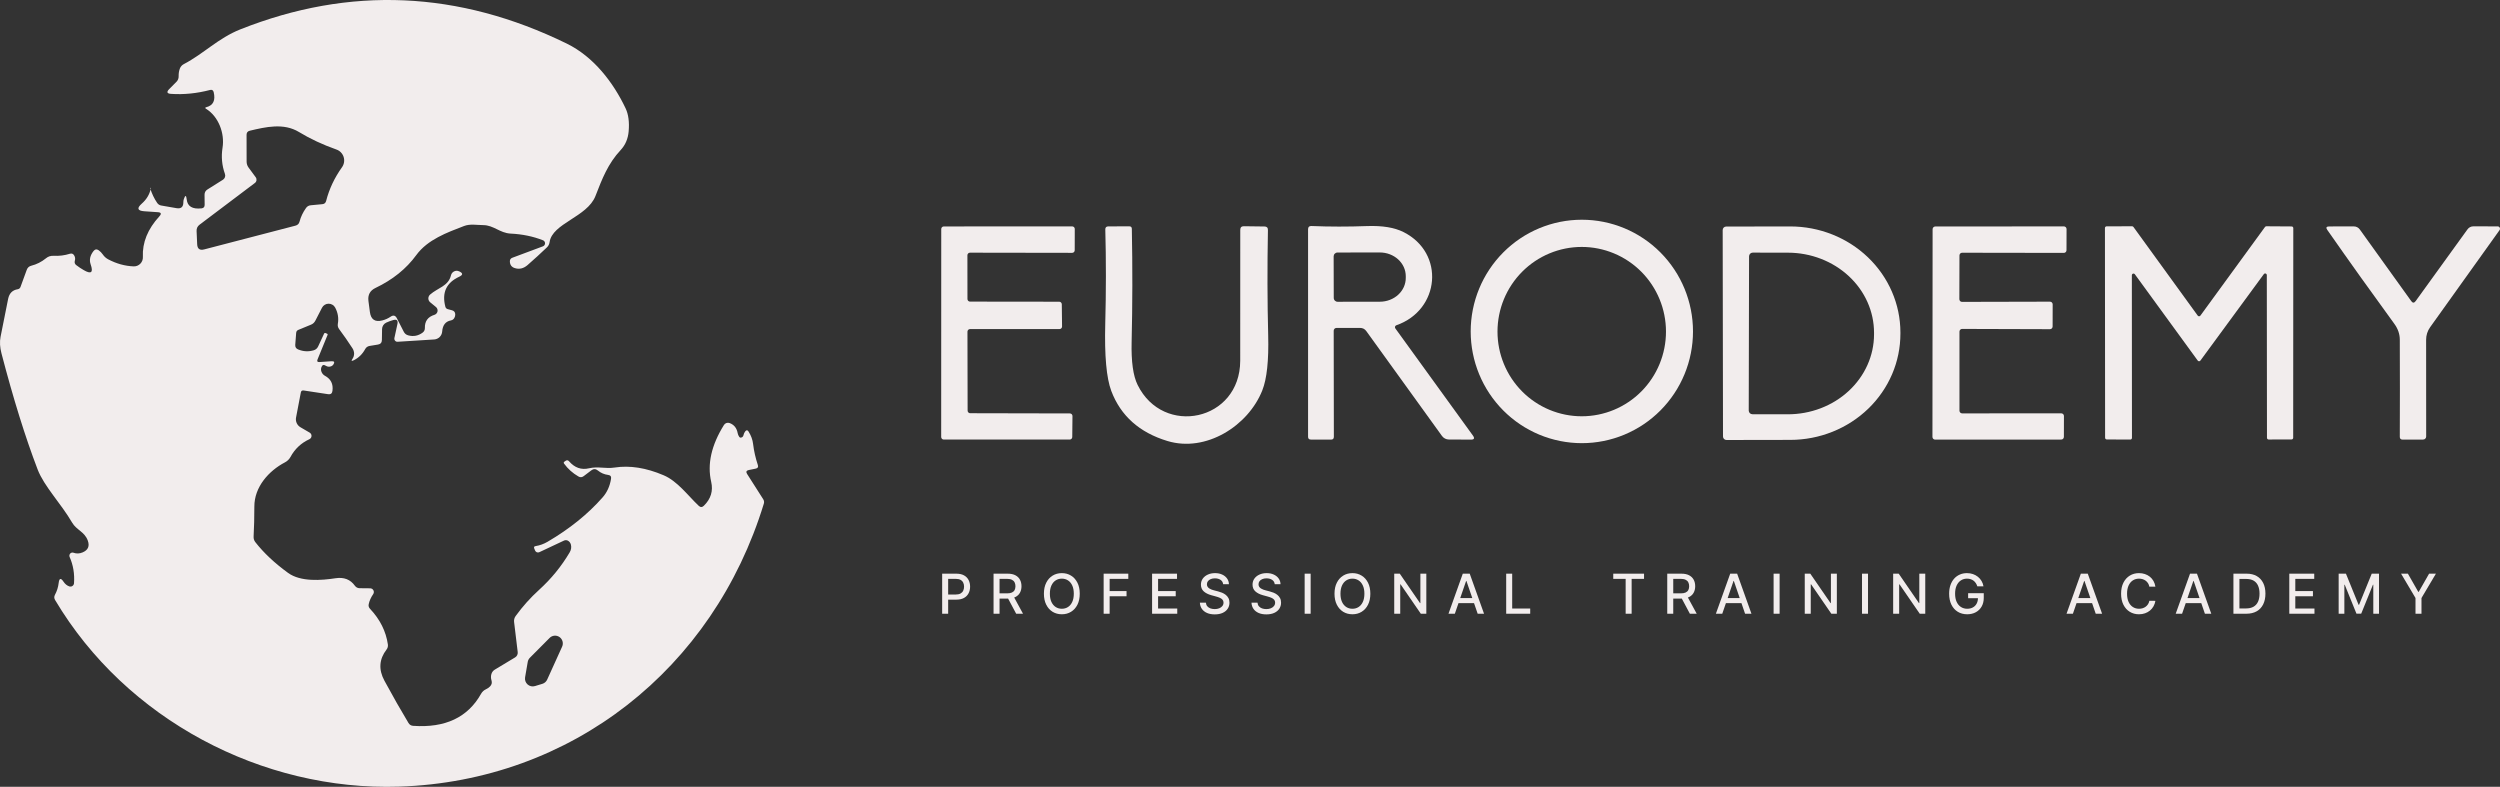 <svg width="448" height="141" viewBox="0 0 448 141" fill="none" xmlns="http://www.w3.org/2000/svg">
<rect x="0" y="0" width="448" height="141" fill="#333333" stroke="none"/>
<path d="M28.273 38.023L25.882 37.86C24.625 37.776 24.469 37.318 25.413 36.485C26.248 35.748 26.781 34.873 27.011 33.86C27.023 33.783 27.001 33.716 26.944 33.658C26.892 33.619 26.877 33.632 26.896 33.696C27.208 34.703 27.636 35.597 28.178 36.379C28.356 36.629 28.599 36.78 28.905 36.831L31.622 37.302C32.451 37.443 32.862 37.09 32.856 36.244C32.856 36.052 32.885 35.866 32.942 35.687C33.197 34.924 33.37 34.943 33.459 35.744C33.593 36.982 34.476 37.514 36.109 37.34C36.492 37.296 36.68 37.081 36.673 36.696L36.654 34.898C36.654 34.488 36.826 34.174 37.171 33.956L39.955 32.206C40.123 32.099 40.25 31.938 40.314 31.75C40.378 31.561 40.377 31.355 40.309 31.168C39.767 29.642 39.623 28.078 39.878 26.475C40.299 23.87 39.142 20.86 36.932 19.504C36.715 19.37 36.731 19.27 36.98 19.206C38.21 18.892 38.647 17.991 38.29 16.504C38.201 16.165 37.987 16.036 37.649 16.12C35.276 16.741 32.945 16.976 30.656 16.822C29.916 16.777 29.807 16.488 30.33 15.956L31.622 14.658C31.896 14.376 32.027 14.036 32.014 13.639C32.001 13.145 32.078 12.684 32.244 12.254C32.373 11.932 32.61 11.666 32.913 11.504C36.549 9.601 39.094 6.841 43.064 5.264C62.67 -2.518 82.165 -1.672 101.548 7.803C106.427 10.187 109.929 14.831 112.1 19.398C112.617 20.482 112.802 21.863 112.655 23.543C112.541 24.87 112.065 25.982 111.23 26.879C108.943 29.321 107.891 32.071 106.705 35.129C105.231 38.908 98.955 40.004 98.486 43.398C98.437 43.748 98.275 44.069 98.027 44.312C96.911 45.382 95.747 46.446 94.535 47.504C93.821 48.119 93.059 48.299 92.249 48.042C91.681 47.863 91.388 47.469 91.368 46.86C91.356 46.526 91.506 46.302 91.818 46.187L97.3 44.139C97.409 44.098 97.503 44.025 97.569 43.929C97.636 43.834 97.672 43.72 97.673 43.603C97.674 43.487 97.64 43.373 97.575 43.276C97.51 43.179 97.418 43.104 97.31 43.062C95.549 42.363 93.614 41.962 91.502 41.86C89.579 41.764 88.441 40.34 86.585 40.34C85.427 40.331 84.251 40.081 83.15 40.504C80.098 41.677 76.635 42.927 74.597 45.715C72.811 48.164 70.375 50.126 67.288 51.6C66.306 52.068 65.885 52.847 66.025 53.937L66.284 55.908C66.462 57.26 67.208 57.763 68.522 57.417C69.052 57.283 69.543 57.061 69.996 56.754C70.48 56.42 70.857 56.517 71.124 57.042L72.349 59.436C72.521 59.782 72.796 60.004 73.172 60.1C74.103 60.35 74.964 60.18 75.755 59.59C75.879 59.495 75.979 59.371 76.046 59.228C76.112 59.086 76.144 58.93 76.138 58.773C76.106 57.561 76.677 56.776 77.85 56.417C77.989 56.374 78.113 56.295 78.211 56.187C78.308 56.079 78.374 55.946 78.403 55.803C78.431 55.66 78.421 55.512 78.372 55.375C78.324 55.238 78.239 55.116 78.128 55.023L77.085 54.167C76.986 54.084 76.905 53.981 76.85 53.865C76.793 53.748 76.763 53.621 76.76 53.491C76.758 53.362 76.783 53.233 76.834 53.114C76.885 52.995 76.961 52.889 77.056 52.802C78.434 51.581 80.347 51.292 80.816 49.34C80.877 49.075 81.038 48.844 81.266 48.696C81.591 48.485 81.932 48.462 82.289 48.629C82.984 48.949 82.984 49.27 82.289 49.59C79.974 50.661 79.148 52.456 79.811 54.975C79.875 55.193 80.016 55.334 80.232 55.398L81.017 55.609C81.387 55.712 81.575 55.959 81.581 56.35C81.588 56.568 81.53 56.783 81.409 56.994C81.269 57.225 81.068 57.366 80.806 57.417C79.843 57.597 79.32 58.263 79.237 59.417C79.21 59.785 79.051 60.13 78.789 60.39C78.527 60.65 78.18 60.806 77.812 60.831L71.249 61.244C71.165 61.25 71.081 61.237 71.004 61.205C70.926 61.172 70.856 61.122 70.801 61.058C70.745 60.994 70.705 60.917 70.683 60.834C70.661 60.752 70.659 60.665 70.675 60.581L71.22 58.061C71.354 57.42 71.109 57.183 70.484 57.35C70.075 57.459 69.654 57.613 69.221 57.811C68.998 57.915 68.808 58.079 68.675 58.285C68.541 58.49 68.468 58.73 68.465 58.975L68.436 60.917C68.43 61.392 68.197 61.667 67.738 61.744L66.217 61.994C66.053 62.021 65.898 62.085 65.764 62.181C65.63 62.278 65.519 62.405 65.442 62.552C64.957 63.449 64.274 64.119 63.394 64.561C62.986 64.76 62.91 64.674 63.165 64.302C63.566 63.715 63.538 63.004 63.165 62.417C62.406 61.244 61.608 60.097 60.773 58.975C60.556 58.686 60.48 58.366 60.543 58.013C60.715 57.02 60.559 56.061 60.075 55.138C59.96 54.921 59.789 54.74 59.579 54.614C59.37 54.487 59.13 54.421 58.885 54.422C58.641 54.423 58.401 54.491 58.193 54.619C57.984 54.747 57.814 54.93 57.702 55.148L56.516 57.456C56.343 57.795 56.085 58.036 55.741 58.177L53.473 59.109C53.224 59.206 53.09 59.392 53.071 59.667L52.909 61.792C52.883 62.196 53.055 62.472 53.425 62.619C54.356 63.004 55.297 63.052 56.248 62.763C56.598 62.648 56.853 62.42 57.013 62.081L58.065 59.811C58.129 59.67 58.231 59.632 58.371 59.696L58.63 59.811C58.719 59.85 58.745 59.914 58.706 60.004L56.908 64.398C56.767 64.744 56.882 64.904 57.252 64.879L59.405 64.734C59.902 64.702 60.014 64.898 59.74 65.321C59.65 65.456 59.532 65.555 59.386 65.619C59.041 65.773 58.706 65.747 58.381 65.542C58.011 65.299 57.75 65.385 57.597 65.802C57.501 66.064 57.501 66.327 57.597 66.59C57.718 66.93 57.938 67.186 58.257 67.359C59.296 67.923 59.736 68.818 59.577 70.042C59.52 70.51 59.258 70.709 58.792 70.638L54.42 69.975C54.127 69.93 53.955 70.055 53.904 70.35L53.052 74.821C52.987 75.158 53.028 75.507 53.169 75.818C53.309 76.13 53.543 76.39 53.837 76.561L55.501 77.532C55.605 77.594 55.69 77.683 55.747 77.789C55.804 77.895 55.831 78.016 55.825 78.136C55.819 78.257 55.781 78.374 55.714 78.474C55.646 78.574 55.553 78.654 55.444 78.705C53.964 79.385 52.832 80.449 52.048 81.898C51.823 82.305 51.483 82.636 51.072 82.85C48.163 84.369 45.571 87.263 45.58 90.772C45.58 92.663 45.536 94.458 45.446 96.157C45.427 96.529 45.529 96.859 45.752 97.147C47.251 99.07 49.209 100.91 51.627 102.667C53.885 104.301 57.578 104.013 60.151 103.618C61.644 103.394 62.791 103.843 63.595 104.965C63.806 105.253 64.09 105.4 64.447 105.407L66.35 105.426C66.469 105.429 66.585 105.465 66.685 105.528C66.785 105.592 66.867 105.682 66.921 105.788C66.974 105.894 66.999 106.013 66.991 106.132C66.983 106.251 66.944 106.366 66.877 106.465C66.475 107.048 66.207 107.647 66.073 108.263C66.003 108.583 66.083 108.862 66.312 109.099C68.105 111.003 69.17 113.134 69.508 115.493C69.552 115.827 69.473 116.128 69.269 116.397C67.935 118.128 67.811 119.993 68.895 121.993C70.413 124.794 71.848 127.317 73.201 129.56C73.392 129.874 73.669 130.044 74.033 130.07C79.779 130.474 83.839 128.557 86.212 124.32C86.411 123.964 86.719 123.681 87.092 123.512C87.366 123.391 87.609 123.221 87.819 123.003C88.119 122.695 88.205 122.336 88.077 121.926C87.956 121.541 87.95 121.163 88.058 120.791C88.16 120.452 88.361 120.189 88.661 120.003L92.316 117.801C92.472 117.707 92.599 117.569 92.68 117.403C92.761 117.238 92.794 117.052 92.775 116.868L92.124 111.445C92.081 111.075 92.18 110.7 92.402 110.397C93.645 108.679 95.049 107.112 96.611 105.695C98.786 103.721 100.614 101.481 102.093 98.974C102.348 98.538 102.422 98.086 102.313 97.618C102.23 97.285 102.042 97.038 101.749 96.878C101.644 96.827 101.53 96.8 101.414 96.798C101.298 96.797 101.184 96.821 101.079 96.868L96.64 98.955C96.571 98.986 96.498 99.003 96.423 99.005C96.348 99.007 96.273 98.994 96.204 98.967C96.134 98.941 96.071 98.9 96.018 98.848C95.965 98.797 95.922 98.735 95.894 98.667L95.741 98.301C95.632 98.045 95.715 97.897 95.989 97.859C96.742 97.737 97.456 97.478 98.132 97.08C102.061 94.779 105.34 92.138 107.967 89.157C108.777 88.247 109.288 87.128 109.498 85.801C109.568 85.391 109.396 85.16 108.982 85.109C108.286 85.019 107.671 84.753 107.135 84.311C106.746 83.997 106.354 83.99 105.958 84.292L104.6 85.321C104.294 85.558 103.975 85.577 103.643 85.378C102.61 84.776 101.758 84.013 101.089 83.09C100.98 82.949 100.999 82.827 101.146 82.725L101.357 82.58C101.586 82.426 101.79 82.452 101.969 82.657C102.977 83.824 104.172 84.244 105.557 83.917C107.183 83.532 108.522 84.042 110.149 83.782C112.859 83.365 115.784 83.827 118.922 85.167C121.4 86.215 123.265 88.801 125.207 90.638C125.52 90.933 125.829 90.93 126.135 90.628C127.385 89.404 127.822 87.978 127.446 86.349C126.713 83.176 127.475 79.779 129.733 76.157C129.835 75.991 129.991 75.866 130.176 75.803C130.361 75.74 130.563 75.743 130.747 75.811C131.544 76.106 132.026 76.709 132.191 77.619C132.235 77.853 132.327 78.073 132.459 78.263C132.561 78.417 132.698 78.462 132.871 78.398C133.075 78.327 133.196 78.186 133.234 77.975C133.292 77.712 133.403 77.478 133.569 77.273C133.773 77.035 133.961 77.052 134.133 77.321C134.593 78.045 134.867 78.795 134.956 79.571C135.103 80.808 135.387 82.064 135.808 83.34C135.923 83.686 135.798 83.898 135.435 83.975L134.162 84.234C133.741 84.324 133.646 84.555 133.875 84.926L136.764 89.455C136.924 89.705 136.962 89.971 136.879 90.253C127.819 119.897 102.419 139.945 71.545 140.964C46.968 141.772 22.59 128.926 9.866 107.513C9.688 107.211 9.681 106.904 9.847 106.59C10.204 105.936 10.428 105.221 10.517 104.445C10.619 103.599 10.906 103.529 11.378 104.234C11.659 104.657 12.003 104.939 12.411 105.08C12.504 105.113 12.603 105.124 12.7 105.112C12.798 105.1 12.891 105.066 12.973 105.012C13.056 104.958 13.125 104.886 13.175 104.801C13.225 104.716 13.255 104.621 13.263 104.522C13.384 102.836 13.122 101.266 12.478 99.811C12.434 99.709 12.421 99.596 12.44 99.487C12.458 99.377 12.508 99.276 12.582 99.195C12.656 99.114 12.752 99.057 12.858 99.032C12.964 99.006 13.074 99.013 13.177 99.051C13.706 99.243 14.245 99.224 14.793 98.993C15.795 98.577 16.104 97.859 15.721 96.84C15.138 95.272 13.703 94.984 12.928 93.657C10.957 90.263 7.895 87.138 6.747 84.138C4.534 78.356 2.372 71.414 0.261 63.311C-0.02 62.241 -0.074 61.26 0.098 60.369C0.519 58.183 0.972 55.914 1.457 53.562C1.661 52.555 2.235 51.978 3.179 51.831C3.292 51.813 3.398 51.765 3.486 51.693C3.573 51.62 3.639 51.525 3.676 51.417L4.796 48.35C4.936 47.965 5.204 47.722 5.599 47.619C6.562 47.376 7.439 46.933 8.23 46.292C8.619 45.965 9.069 45.815 9.579 45.84C10.6 45.892 11.579 45.77 12.516 45.475C12.867 45.366 13.132 45.475 13.31 45.802C13.476 46.09 13.508 46.404 13.406 46.744C13.361 46.881 13.361 47.029 13.406 47.165C13.451 47.302 13.538 47.421 13.655 47.504C14.101 47.844 14.554 48.145 15.013 48.408C16.346 49.183 16.758 48.84 16.247 47.379C15.967 46.578 16.136 45.783 16.755 44.994C17.029 44.648 17.345 44.603 17.702 44.86C17.982 45.065 18.225 45.315 18.429 45.61C18.674 45.97 18.999 46.263 19.376 46.465C20.868 47.254 22.396 47.677 23.959 47.735C24.179 47.742 24.398 47.703 24.603 47.62C24.808 47.538 24.993 47.413 25.148 47.255C25.302 47.097 25.423 46.909 25.501 46.702C25.58 46.495 25.615 46.273 25.604 46.052C25.483 43.469 26.472 41.036 28.57 38.754C28.978 38.305 28.879 38.062 28.273 38.023ZM45.685 32.783L35.764 40.264C35.382 40.552 35.203 40.937 35.229 41.417L35.334 43.773C35.372 44.594 35.79 44.901 36.587 44.696L52.947 40.437C53.336 40.34 53.582 40.094 53.684 39.696C53.901 38.863 54.283 38.059 54.832 37.283C55.042 36.982 55.329 36.815 55.693 36.783L57.75 36.59C58.126 36.559 58.359 36.36 58.448 35.994C58.99 33.873 59.937 31.863 61.289 29.966C61.477 29.703 61.601 29.4 61.651 29.08C61.701 28.761 61.677 28.434 61.579 28.126C61.482 27.818 61.314 27.537 61.089 27.305C60.864 27.074 60.589 26.898 60.285 26.793C57.829 25.927 55.594 24.882 53.578 23.658C50.823 21.985 47.589 22.754 44.758 23.427C44.375 23.517 44.184 23.761 44.184 24.158L44.193 28.956C44.193 29.341 44.305 29.69 44.528 30.004L45.829 31.773C45.941 31.927 45.988 32.119 45.962 32.307C45.935 32.496 45.836 32.667 45.685 32.783ZM100.725 115.897C100.865 115.599 100.895 115.26 100.81 114.942C100.725 114.623 100.53 114.345 100.261 114.158C99.991 113.97 99.664 113.884 99.337 113.915C99.011 113.947 98.706 114.094 98.477 114.33L94.966 117.859C94.763 118.059 94.626 118.318 94.573 118.599L94.095 121.378C94.056 121.612 94.076 121.852 94.155 122.076C94.234 122.3 94.368 122.5 94.546 122.657C94.723 122.814 94.937 122.923 95.168 122.973C95.399 123.024 95.639 123.014 95.865 122.945L97.195 122.541C97.384 122.484 97.559 122.386 97.707 122.255C97.856 122.124 97.975 121.963 98.056 121.782L100.725 115.897Z" fill="#F2EDED"/>
<path d="M303.385 59.395C303.385 64.704 301.287 69.796 297.551 73.551C293.816 77.305 288.749 79.414 283.467 79.414C278.184 79.414 273.117 77.305 269.382 73.551C265.647 69.796 263.548 64.704 263.548 59.395C263.548 54.086 265.647 48.994 269.382 45.24C273.117 41.485 278.184 39.376 283.467 39.376C288.749 39.376 293.816 41.485 297.551 45.24C301.287 48.994 303.385 54.086 303.385 59.395ZM298.544 59.424C298.544 55.4 296.954 51.541 294.123 48.695C291.291 45.85 287.451 44.251 283.448 44.251C279.444 44.251 275.604 45.85 272.772 48.695C269.941 51.541 268.351 55.4 268.351 59.424C268.351 63.448 269.941 67.307 272.772 70.153C275.604 72.998 279.444 74.597 283.448 74.597C287.451 74.597 291.291 72.998 294.123 70.153C296.954 67.307 298.544 63.448 298.544 59.424Z" fill="#F2EDED"/>
<path d="M173.828 54.049L189.814 54.068C189.934 54.068 190.05 54.116 190.136 54.2C190.221 54.285 190.271 54.4 190.273 54.52L190.321 58.501C190.322 58.562 190.312 58.623 190.289 58.681C190.267 58.738 190.233 58.79 190.19 58.834C190.147 58.877 190.096 58.912 190.04 58.936C189.984 58.96 189.923 58.972 189.862 58.972H173.828C173.706 58.972 173.589 59.021 173.503 59.107C173.417 59.194 173.368 59.311 173.368 59.434L173.397 73.587C173.397 73.71 173.445 73.827 173.531 73.914C173.618 74 173.734 74.049 173.856 74.049L191.737 74.087C191.857 74.09 191.972 74.139 192.056 74.226C192.14 74.312 192.187 74.428 192.187 74.549L192.149 78.318C192.146 78.439 192.097 78.554 192.011 78.638C191.925 78.723 191.809 78.77 191.689 78.77H169.12C168.999 78.77 168.882 78.721 168.796 78.635C168.71 78.548 168.661 78.431 168.661 78.308L168.671 41.04C168.671 40.979 168.683 40.919 168.706 40.863C168.729 40.807 168.763 40.756 168.805 40.713C168.848 40.67 168.899 40.636 168.954 40.613C169.01 40.59 169.07 40.578 169.13 40.578L192.139 40.569C192.199 40.569 192.259 40.581 192.315 40.604C192.37 40.627 192.421 40.661 192.464 40.704C192.506 40.747 192.54 40.797 192.563 40.853C192.586 40.91 192.598 40.969 192.598 41.03L192.589 44.847C192.589 44.97 192.54 45.087 192.454 45.174C192.368 45.26 192.251 45.309 192.129 45.309L173.818 45.28C173.696 45.28 173.579 45.329 173.493 45.415C173.407 45.502 173.359 45.619 173.359 45.742L173.368 53.588C173.368 53.71 173.417 53.827 173.503 53.914C173.589 54.001 173.706 54.049 173.828 54.049Z" fill="#F2EDED"/>
<path d="M203.859 68.972C208.451 78.318 222.218 75.462 222.247 64.655C222.266 56.802 222.269 48.979 222.256 41.184C222.256 40.754 222.47 40.54 222.897 40.54L226.6 40.588C227.014 40.588 227.218 40.799 227.212 41.222C227.091 47.844 227.107 54.132 227.26 60.087C227.375 64.613 227.021 67.908 226.198 69.972C223.672 76.328 216.105 81.116 209.207 79.029C204.187 77.51 200.832 74.52 199.142 70.058C198.275 67.751 197.914 63.745 198.061 58.039C198.214 52.27 198.217 46.636 198.071 41.136C198.058 40.758 198.24 40.569 198.616 40.569L202.376 40.559C202.669 40.559 202.819 40.706 202.825 41.001C202.959 47.783 202.947 54.552 202.787 61.309C202.704 64.802 203.061 67.357 203.859 68.972Z" fill="#F2EDED"/>
<path d="M250.221 58.289C250.166 58.308 250.117 58.34 250.077 58.381C250.037 58.423 250.007 58.473 249.99 58.529C249.973 58.584 249.97 58.643 249.98 58.7C249.99 58.757 250.014 58.811 250.049 58.857L263.95 78.058C264.3 78.546 264.176 78.786 263.577 78.779L259.625 78.76C259.387 78.757 259.154 78.699 258.943 78.591C258.732 78.482 258.55 78.326 258.41 78.135L244.844 59.337C244.57 58.953 244.194 58.761 243.715 58.761H239.506C239.439 58.761 239.373 58.773 239.312 58.799C239.25 58.824 239.194 58.861 239.147 58.907C239.1 58.953 239.063 59.008 239.037 59.069C239.012 59.13 238.999 59.195 238.999 59.261L239.027 78.27C239.027 78.61 238.862 78.779 238.53 78.779L234.904 78.77C234.572 78.77 234.406 78.603 234.406 78.27V41.078C234.406 40.681 234.604 40.488 235 40.501C238.259 40.636 241.588 40.639 244.988 40.511C247.711 40.415 249.88 40.77 251.493 41.578C259.004 45.338 258.056 55.568 250.221 58.289ZM238.989 45.943L239.008 53.386C239.008 53.477 239.026 53.567 239.061 53.651C239.095 53.735 239.146 53.811 239.21 53.875C239.274 53.939 239.35 53.99 239.433 54.025C239.517 54.06 239.607 54.078 239.697 54.078L247.274 54.068C248.507 54.066 249.689 53.615 250.559 52.817C251.429 52.018 251.917 50.936 251.914 49.809V49.482C251.913 48.924 251.792 48.371 251.557 47.856C251.322 47.341 250.979 46.873 250.546 46.479C250.113 46.086 249.6 45.774 249.035 45.561C248.471 45.349 247.866 45.24 247.255 45.242L239.678 45.251C239.587 45.251 239.498 45.269 239.414 45.304C239.331 45.339 239.255 45.39 239.191 45.454C239.127 45.518 239.076 45.594 239.042 45.678C239.007 45.763 238.989 45.852 238.989 45.943Z" fill="#F2EDED"/>
<path d="M308.705 41.222C308.705 41.057 308.77 40.898 308.887 40.78C309.003 40.663 309.162 40.597 309.327 40.597L320.778 40.578C326.014 40.57 331.038 42.564 334.747 46.121C338.455 49.679 340.544 54.509 340.554 59.549V59.78C340.558 62.277 340.052 64.75 339.064 67.059C338.075 69.368 336.624 71.467 334.793 73.236C332.962 75.004 330.787 76.409 328.392 77.368C325.997 78.328 323.43 78.824 320.836 78.828L309.384 78.847C309.219 78.847 309.061 78.781 308.944 78.664C308.828 78.547 308.762 78.388 308.762 78.222L308.705 41.222ZM313.431 45.934L313.373 73.568C313.373 73.744 313.443 73.913 313.567 74.037C313.691 74.162 313.858 74.231 314.034 74.231L320.357 74.241C322.385 74.245 324.394 73.878 326.269 73.161C328.144 72.445 329.849 71.392 331.285 70.063C332.722 68.734 333.862 67.156 334.642 65.418C335.421 63.68 335.824 61.816 335.827 59.934V59.645C335.835 55.843 334.215 52.194 331.324 49.5C328.434 46.806 324.51 45.288 320.415 45.28L314.091 45.27C313.916 45.27 313.748 45.34 313.624 45.465C313.5 45.589 313.431 45.758 313.431 45.934Z" fill="#F2EDED"/>
<path d="M351.613 74.078L369.379 74.068C369.506 74.068 369.628 74.119 369.718 74.209C369.807 74.299 369.858 74.421 369.858 74.549L369.848 78.289C369.848 78.417 369.798 78.539 369.708 78.629C369.618 78.719 369.497 78.77 369.37 78.77L346.772 78.779C346.645 78.779 346.524 78.729 346.434 78.639C346.344 78.549 346.294 78.426 346.294 78.299L346.323 41.069C346.323 40.941 346.373 40.819 346.463 40.729C346.552 40.638 346.674 40.588 346.801 40.588L369.848 40.569C369.975 40.569 370.097 40.619 370.186 40.709C370.276 40.8 370.327 40.922 370.327 41.049L370.317 44.838C370.317 44.965 370.267 45.087 370.177 45.178C370.087 45.268 369.965 45.319 369.839 45.319L351.613 45.29C351.486 45.29 351.365 45.34 351.275 45.431C351.185 45.521 351.135 45.643 351.135 45.77L351.116 53.616C351.116 53.744 351.166 53.866 351.256 53.956C351.346 54.047 351.467 54.097 351.594 54.097L367.361 54.059C367.488 54.059 367.609 54.109 367.699 54.2C367.789 54.29 367.839 54.412 367.839 54.539L367.829 58.511C367.829 58.638 367.779 58.76 367.689 58.85C367.6 58.941 367.478 58.991 367.351 58.991L351.613 58.943C351.486 58.943 351.365 58.994 351.275 59.084C351.185 59.174 351.135 59.297 351.135 59.424V73.597C351.135 73.724 351.185 73.847 351.275 73.937C351.365 74.027 351.486 74.078 351.613 74.078Z" fill="#F2EDED"/>
<path d="M382.027 49.318L382.046 78.472C382.046 78.551 382.015 78.627 381.959 78.683C381.904 78.739 381.828 78.77 381.75 78.77L377.531 78.751C377.452 78.751 377.376 78.719 377.321 78.663C377.265 78.608 377.234 78.532 377.234 78.453L377.205 40.857C377.205 40.778 377.236 40.702 377.292 40.646C377.348 40.59 377.423 40.559 377.502 40.559L382.075 40.549C382.122 40.55 382.168 40.561 382.209 40.583C382.251 40.605 382.287 40.636 382.314 40.674L393.833 56.559C393.86 56.596 393.896 56.627 393.938 56.648C393.979 56.669 394.025 56.681 394.072 56.681C394.119 56.681 394.165 56.669 394.206 56.648C394.248 56.627 394.284 56.596 394.311 56.559L405.887 40.674C405.915 40.636 405.951 40.605 405.992 40.583C406.034 40.561 406.08 40.55 406.127 40.549L410.661 40.578C410.74 40.578 410.815 40.61 410.871 40.666C410.927 40.721 410.958 40.797 410.958 40.876L410.939 78.453C410.939 78.492 410.931 78.531 410.916 78.567C410.901 78.603 410.88 78.636 410.852 78.663C410.824 78.691 410.792 78.713 410.756 78.728C410.72 78.743 410.681 78.751 410.642 78.751L406.538 78.76C406.459 78.76 406.384 78.729 406.328 78.673C406.273 78.617 406.241 78.541 406.241 78.462L406.213 49.299C406.212 49.237 406.192 49.176 406.155 49.126C406.118 49.075 406.066 49.038 406.007 49.019C405.948 48.999 405.884 48.999 405.825 49.019C405.765 49.038 405.714 49.076 405.677 49.126L394.311 64.616C394.284 64.654 394.248 64.685 394.206 64.706C394.165 64.727 394.119 64.738 394.072 64.738C394.025 64.738 393.979 64.727 393.938 64.706C393.896 64.685 393.86 64.654 393.833 64.616L382.563 49.145C382.526 49.095 382.474 49.057 382.415 49.038C382.356 49.019 382.292 49.019 382.233 49.038C382.174 49.057 382.122 49.094 382.085 49.145C382.048 49.195 382.028 49.256 382.027 49.318Z" fill="#F2EDED"/>
<path d="M432.886 53.953L442.156 41.126C442.424 40.748 442.791 40.559 443.257 40.559L447.581 40.569C447.658 40.569 447.733 40.59 447.798 40.63C447.864 40.67 447.917 40.728 447.952 40.796C447.988 40.864 448.004 40.941 447.999 41.018C447.994 41.095 447.969 41.169 447.925 41.232L435.479 58.636C435.007 59.292 434.755 60.083 434.761 60.895L434.771 78.222C434.771 78.367 434.713 78.507 434.611 78.609C434.509 78.712 434.37 78.77 434.225 78.77L430.561 78.779C430.21 78.779 430.038 78.606 430.044 78.26C430.07 72.53 430.07 66.738 430.044 60.886C430.044 59.873 429.716 58.918 429.059 58.02C425.022 52.488 421.019 46.883 417.052 41.203C416.765 40.793 416.874 40.585 417.378 40.578L421.769 40.569C422.241 40.569 422.614 40.758 422.888 41.136L432.092 53.953C432.353 54.325 432.618 54.325 432.886 53.953Z" fill="#F2EDED"/>
<path d="M168.835 109.98V102.802H171.375C171.93 102.802 172.389 102.903 172.754 103.107C173.118 103.31 173.39 103.588 173.571 103.941C173.752 104.291 173.843 104.686 173.843 105.126C173.843 105.567 173.751 105.964 173.568 106.317C173.387 106.668 173.113 106.946 172.747 107.151C172.382 107.355 171.924 107.456 171.372 107.456H169.625V106.538H171.275C171.625 106.538 171.909 106.477 172.127 106.356C172.345 106.232 172.505 106.064 172.607 105.851C172.71 105.639 172.761 105.397 172.761 105.126C172.761 104.855 172.71 104.614 172.607 104.404C172.505 104.193 172.344 104.029 172.124 103.909C171.906 103.79 171.618 103.731 171.261 103.731H169.91V109.98H168.835Z" fill="#F2EDED"/>
<path d="M178.044 109.98V102.802H180.584C181.136 102.802 181.594 102.898 181.959 103.089C182.325 103.281 182.599 103.546 182.78 103.885C182.961 104.221 183.051 104.61 183.051 105.052C183.051 105.491 182.96 105.878 182.776 106.212C182.596 106.544 182.322 106.802 181.955 106.987C181.591 107.171 181.133 107.264 180.581 107.264H178.656V106.331H180.483C180.831 106.331 181.114 106.281 181.332 106.181C181.553 106.08 181.714 105.934 181.816 105.742C181.918 105.551 181.969 105.321 181.969 105.052C181.969 104.781 181.917 104.546 181.812 104.348C181.71 104.149 181.549 103.997 181.329 103.892C181.111 103.784 180.824 103.731 180.469 103.731H179.119V109.98H178.044ZM181.562 106.741L183.323 109.98H182.098L180.372 106.741H181.562Z" fill="#F2EDED"/>
<path d="M193.491 106.391C193.491 107.157 193.352 107.816 193.073 108.368C192.795 108.917 192.413 109.34 191.928 109.636C191.446 109.931 190.897 110.078 190.282 110.078C189.665 110.078 189.114 109.931 188.629 109.636C188.147 109.34 187.766 108.916 187.488 108.364C187.209 107.813 187.07 107.155 187.07 106.391C187.07 105.624 187.209 104.967 187.488 104.418C187.766 103.866 188.147 103.443 188.629 103.149C189.114 102.852 189.665 102.704 190.282 102.704C190.897 102.704 191.446 102.852 191.928 103.149C192.413 103.443 192.795 103.866 193.073 104.418C193.352 104.967 193.491 105.624 193.491 106.391ZM192.426 106.391C192.426 105.807 192.332 105.315 192.144 104.915C191.959 104.513 191.703 104.21 191.379 104.004C191.056 103.796 190.691 103.692 190.282 103.692C189.872 103.692 189.505 103.796 189.183 104.004C188.86 104.21 188.605 104.513 188.417 104.915C188.231 105.315 188.139 105.807 188.139 106.391C188.139 106.975 188.231 107.468 188.417 107.87C188.605 108.27 188.86 108.573 189.183 108.781C189.505 108.987 189.872 109.09 190.282 109.09C190.691 109.09 191.056 108.987 191.379 108.781C191.703 108.573 191.959 108.27 192.144 107.87C192.332 107.468 192.426 106.975 192.426 106.391Z" fill="#F2EDED"/>
<path d="M197.772 109.98V102.802H202.192V103.734H198.847V105.921H201.875V106.85H198.847V109.98H197.772Z" fill="#F2EDED"/>
<path d="M206.454 109.98V102.802H210.922V103.734H207.529V105.921H210.689V106.85H207.529V109.048H210.964V109.98H206.454Z" fill="#F2EDED"/>
<path d="M219.186 104.687C219.149 104.356 218.996 104.099 218.727 103.916C218.458 103.732 218.119 103.639 217.711 103.639C217.418 103.639 217.165 103.686 216.952 103.78C216.738 103.871 216.573 103.997 216.454 104.158C216.338 104.317 216.28 104.498 216.28 104.701C216.28 104.872 216.32 105.019 216.399 105.143C216.48 105.267 216.585 105.371 216.715 105.455C216.847 105.537 216.989 105.606 217.14 105.662C217.291 105.716 217.436 105.76 217.575 105.795L218.271 105.977C218.498 106.033 218.731 106.109 218.97 106.205C219.209 106.301 219.431 106.427 219.635 106.584C219.839 106.74 220.004 106.934 220.129 107.165C220.257 107.397 220.321 107.674 220.321 107.996C220.321 108.403 220.216 108.764 220.007 109.079C219.801 109.395 219.5 109.644 219.106 109.826C218.714 110.008 218.24 110.099 217.683 110.099C217.149 110.099 216.687 110.014 216.298 109.843C215.908 109.673 215.603 109.431 215.382 109.118C215.162 108.802 215.04 108.428 215.017 107.996H216.096C216.117 108.256 216.2 108.472 216.346 108.645C216.495 108.815 216.684 108.943 216.914 109.027C217.146 109.108 217.4 109.149 217.676 109.149C217.98 109.149 218.25 109.101 218.487 109.006C218.726 108.907 218.914 108.772 219.05 108.599C219.187 108.424 219.256 108.219 219.256 107.986C219.256 107.773 219.195 107.599 219.075 107.463C218.956 107.328 218.795 107.216 218.591 107.127C218.389 107.038 218.161 106.96 217.905 106.892L217.063 106.661C216.493 106.504 216.04 106.274 215.706 105.97C215.374 105.667 215.208 105.265 215.208 104.765C215.208 104.351 215.32 103.99 215.542 103.682C215.765 103.373 216.067 103.134 216.447 102.963C216.828 102.79 217.257 102.704 217.735 102.704C218.217 102.704 218.643 102.789 219.012 102.96C219.383 103.13 219.676 103.365 219.889 103.664C220.103 103.961 220.214 104.302 220.223 104.687H219.186Z" fill="#F2EDED"/>
<path d="M228.433 104.687C228.396 104.356 228.243 104.099 227.974 103.916C227.704 103.732 227.366 103.639 226.957 103.639C226.665 103.639 226.412 103.686 226.199 103.78C225.985 103.871 225.819 103.997 225.701 104.158C225.585 104.317 225.527 104.498 225.527 104.701C225.527 104.872 225.567 105.019 225.645 105.143C225.727 105.267 225.832 105.371 225.962 105.455C226.094 105.537 226.236 105.606 226.387 105.662C226.537 105.716 226.682 105.76 226.822 105.795L227.518 105.977C227.745 106.033 227.978 106.109 228.217 106.205C228.456 106.301 228.678 106.427 228.882 106.584C229.086 106.74 229.251 106.934 229.376 107.165C229.504 107.397 229.567 107.674 229.567 107.996C229.567 108.403 229.463 108.764 229.254 109.079C229.048 109.395 228.747 109.644 228.353 109.826C227.961 110.008 227.486 110.099 226.93 110.099C226.396 110.099 225.934 110.014 225.544 109.843C225.155 109.673 224.85 109.431 224.629 109.118C224.409 108.802 224.287 108.428 224.264 107.996H225.343C225.364 108.256 225.447 108.472 225.593 108.645C225.742 108.815 225.931 108.943 226.16 109.027C226.392 109.108 226.646 109.149 226.923 109.149C227.227 109.149 227.497 109.101 227.733 109.006C227.972 108.907 228.16 108.772 228.297 108.599C228.434 108.424 228.503 108.219 228.503 107.986C228.503 107.773 228.442 107.599 228.322 107.463C228.203 107.328 228.042 107.216 227.838 107.127C227.636 107.038 227.407 106.96 227.152 106.892L226.31 106.661C225.739 106.504 225.287 106.274 224.953 105.97C224.621 105.667 224.455 105.265 224.455 104.765C224.455 104.351 224.567 103.99 224.789 103.682C225.012 103.373 225.314 103.134 225.694 102.963C226.075 102.79 226.504 102.704 226.982 102.704C227.464 102.704 227.89 102.789 228.259 102.96C228.63 103.13 228.923 103.365 229.136 103.664C229.349 103.961 229.461 104.302 229.47 104.687H228.433Z" fill="#F2EDED"/>
<path d="M234.868 102.802V109.98H233.793V102.802H234.868Z" fill="#F2EDED"/>
<path d="M245.565 106.391C245.565 107.157 245.426 107.816 245.147 108.368C244.869 108.917 244.487 109.34 244.002 109.636C243.52 109.931 242.971 110.078 242.356 110.078C241.739 110.078 241.188 109.931 240.703 109.636C240.221 109.34 239.84 108.916 239.562 108.364C239.283 107.813 239.144 107.155 239.144 106.391C239.144 105.624 239.283 104.967 239.562 104.418C239.84 103.866 240.221 103.443 240.703 103.149C241.188 102.852 241.739 102.704 242.356 102.704C242.971 102.704 243.52 102.852 244.002 103.149C244.487 103.443 244.869 103.866 245.147 104.418C245.426 104.967 245.565 105.624 245.565 106.391ZM244.5 106.391C244.5 105.807 244.406 105.315 244.218 104.915C244.033 104.513 243.777 104.21 243.453 104.004C243.13 103.796 242.765 103.692 242.356 103.692C241.946 103.692 241.579 103.796 241.257 104.004C240.934 104.21 240.679 104.513 240.491 104.915C240.305 105.315 240.213 105.807 240.213 106.391C240.213 106.975 240.305 107.468 240.491 107.87C240.679 108.27 240.934 108.573 241.257 108.781C241.579 108.987 241.946 109.09 242.356 109.09C242.765 109.09 243.13 108.987 243.453 108.781C243.777 108.573 244.033 108.27 244.218 107.87C244.406 107.468 244.5 106.975 244.5 106.391Z" fill="#F2EDED"/>
<path d="M255.598 102.802V109.98H254.61L250.987 104.716H250.921V109.98H249.846V102.802H250.841L254.467 108.073H254.533V102.802H255.598Z" fill="#F2EDED"/>
<path d="M260.709 109.98H259.568L262.132 102.802H263.375L265.94 109.98H264.798L262.783 104.106H262.728L260.709 109.98ZM260.901 107.169H264.603V108.08H260.901V107.169Z" fill="#F2EDED"/>
<path d="M269.909 109.98V102.802H270.984V109.048H274.214V109.98H269.909Z" fill="#F2EDED"/>
<path d="M289.096 103.734V102.802H294.612V103.734H292.388V109.98H291.316V103.734H289.096Z" fill="#F2EDED"/>
<path d="M298.771 109.98V102.802H301.312C301.864 102.802 302.322 102.898 302.686 103.089C303.053 103.281 303.327 103.546 303.508 103.885C303.688 104.221 303.779 104.61 303.779 105.052C303.779 105.491 303.687 105.878 303.504 106.212C303.323 106.544 303.049 106.802 302.683 106.987C302.318 107.171 301.86 107.264 301.308 107.264H299.384V106.331H301.211C301.559 106.331 301.842 106.281 302.06 106.181C302.28 106.08 302.441 105.934 302.544 105.742C302.646 105.551 302.697 105.321 302.697 105.052C302.697 104.781 302.644 104.546 302.54 104.348C302.438 104.149 302.277 103.997 302.056 103.892C301.838 103.784 301.552 103.731 301.197 103.731H299.846V109.98H298.771ZM302.289 106.741L304.05 109.98H302.825L301.099 106.741H302.289Z" fill="#F2EDED"/>
<path d="M308.63 109.98H307.488L310.053 102.802H311.295L313.86 109.98H312.719L310.704 104.106H310.648L308.63 109.98ZM308.821 107.169H312.524V108.08H308.821V107.169Z" fill="#F2EDED"/>
<path d="M318.905 102.802V109.98H317.829V102.802H318.905Z" fill="#F2EDED"/>
<path d="M329.163 102.802V109.98H328.175L324.552 104.716H324.486V109.98H323.411V102.802H324.406L328.032 108.073H328.099V102.802H329.163Z" fill="#F2EDED"/>
<path d="M334.747 102.802V109.98H333.672V102.802H334.747Z" fill="#F2EDED"/>
<path d="M345.006 102.802V109.98H344.018L340.395 104.716H340.329V109.98H339.254V102.802H340.249L343.875 108.073H343.941V102.802H345.006Z" fill="#F2EDED"/>
<path d="M354.338 105.07C354.271 104.857 354.18 104.666 354.067 104.498C353.955 104.328 353.822 104.183 353.667 104.064C353.511 103.942 353.334 103.85 353.134 103.787C352.937 103.724 352.72 103.692 352.483 103.692C352.082 103.692 351.72 103.796 351.398 104.004C351.075 104.212 350.82 104.517 350.632 104.919C350.446 105.318 350.353 105.808 350.353 106.387C350.353 106.969 350.447 107.461 350.635 107.863C350.823 108.265 351.081 108.57 351.408 108.778C351.735 108.986 352.107 109.09 352.525 109.09C352.913 109.09 353.25 109.01 353.538 108.851C353.828 108.692 354.052 108.468 354.209 108.178C354.37 107.886 354.45 107.543 354.45 107.148L354.728 107.201H352.689V106.307H355.49V107.123C355.49 107.726 355.363 108.25 355.107 108.694C354.854 109.135 354.504 109.476 354.056 109.717C353.611 109.958 353.1 110.078 352.525 110.078C351.88 110.078 351.314 109.929 350.827 109.629C350.342 109.33 349.964 108.906 349.692 108.357C349.421 107.806 349.285 107.151 349.285 106.394C349.285 105.822 349.364 105.308 349.522 104.852C349.68 104.397 349.901 104.01 350.186 103.692C350.474 103.372 350.812 103.128 351.199 102.96C351.589 102.789 352.015 102.704 352.476 102.704C352.861 102.704 353.22 102.761 353.552 102.875C353.886 102.99 354.183 103.152 354.443 103.363C354.705 103.573 354.922 103.823 355.093 104.113C355.265 104.4 355.381 104.719 355.441 105.07H354.338Z" fill="#F2EDED"/>
<path d="M371.464 109.98H370.323L372.888 102.802H374.13L376.695 109.98H375.554L373.539 104.106H373.483L371.464 109.98ZM371.656 107.169H375.359V108.08H371.656V107.169Z" fill="#F2EDED"/>
<path d="M386.249 105.136H385.163C385.121 104.902 385.044 104.697 384.93 104.519C384.816 104.342 384.677 104.191 384.512 104.067C384.348 103.943 384.163 103.85 383.959 103.787C383.757 103.724 383.543 103.692 383.315 103.692C382.905 103.692 382.537 103.796 382.212 104.004C381.89 104.212 381.634 104.517 381.446 104.919C381.261 105.321 381.168 105.811 381.168 106.391C381.168 106.975 381.261 107.468 381.446 107.87C381.634 108.272 381.891 108.576 382.216 108.781C382.54 108.987 382.906 109.09 383.312 109.09C383.537 109.09 383.75 109.059 383.952 108.999C384.156 108.936 384.341 108.843 384.505 108.722C384.67 108.6 384.809 108.452 384.923 108.277C385.039 108.099 385.119 107.896 385.163 107.667L386.249 107.67C386.191 108.023 386.078 108.348 385.911 108.645C385.747 108.939 385.534 109.194 385.275 109.409C385.017 109.621 384.722 109.786 384.391 109.903C384.059 110.02 383.697 110.078 383.305 110.078C382.688 110.078 382.138 109.931 381.655 109.636C381.173 109.34 380.792 108.916 380.514 108.364C380.238 107.813 380.1 107.155 380.1 106.391C380.1 105.624 380.239 104.967 380.517 104.418C380.796 103.866 381.176 103.443 381.659 103.149C382.141 102.852 382.69 102.704 383.305 102.704C383.683 102.704 384.036 102.759 384.363 102.868C384.692 102.976 384.988 103.135 385.25 103.345C385.512 103.553 385.729 103.808 385.901 104.109C386.073 104.408 386.189 104.751 386.249 105.136Z" fill="#F2EDED"/>
<path d="M391.03 109.98H389.888L392.453 102.802H393.696L396.261 109.98H395.119L393.104 104.106H393.048L391.03 109.98ZM391.221 107.169H394.924V108.08H391.221V107.169Z" fill="#F2EDED"/>
<path d="M402.537 109.98H400.23V102.802H402.61C403.309 102.802 403.908 102.946 404.409 103.233C404.911 103.518 405.294 103.928 405.561 104.463C405.83 104.996 405.965 105.635 405.965 106.38C405.965 107.128 405.829 107.771 405.558 108.308C405.289 108.846 404.899 109.259 404.389 109.549C403.878 109.836 403.261 109.98 402.537 109.98ZM401.305 109.034H402.478C403.021 109.034 403.472 108.931 403.832 108.725C404.191 108.517 404.46 108.217 404.639 107.824C404.818 107.43 404.907 106.948 404.907 106.38C404.907 105.817 404.818 105.339 404.639 104.947C404.463 104.554 404.199 104.256 403.849 104.053C403.499 103.85 403.064 103.748 402.544 103.748H401.305V109.034Z" fill="#F2EDED"/>
<path d="M410.242 109.98V102.802H414.711V103.734H411.318V105.921H414.478V106.85H411.318V109.048H414.753V109.98H410.242Z" fill="#F2EDED"/>
<path d="M419.087 102.802H420.392L422.661 108.382H422.745L425.014 102.802H426.319V109.98H425.296V104.786H425.23L423.128 109.969H422.278L420.176 104.782H420.11V109.98H419.087V102.802Z" fill="#F2EDED"/>
<path d="M430.272 102.802H431.494L433.356 106.065H433.432L435.294 102.802H436.516L433.93 107.162V109.98H432.858V107.162L430.272 102.802Z" fill="#F2EDED"/>
</svg>
